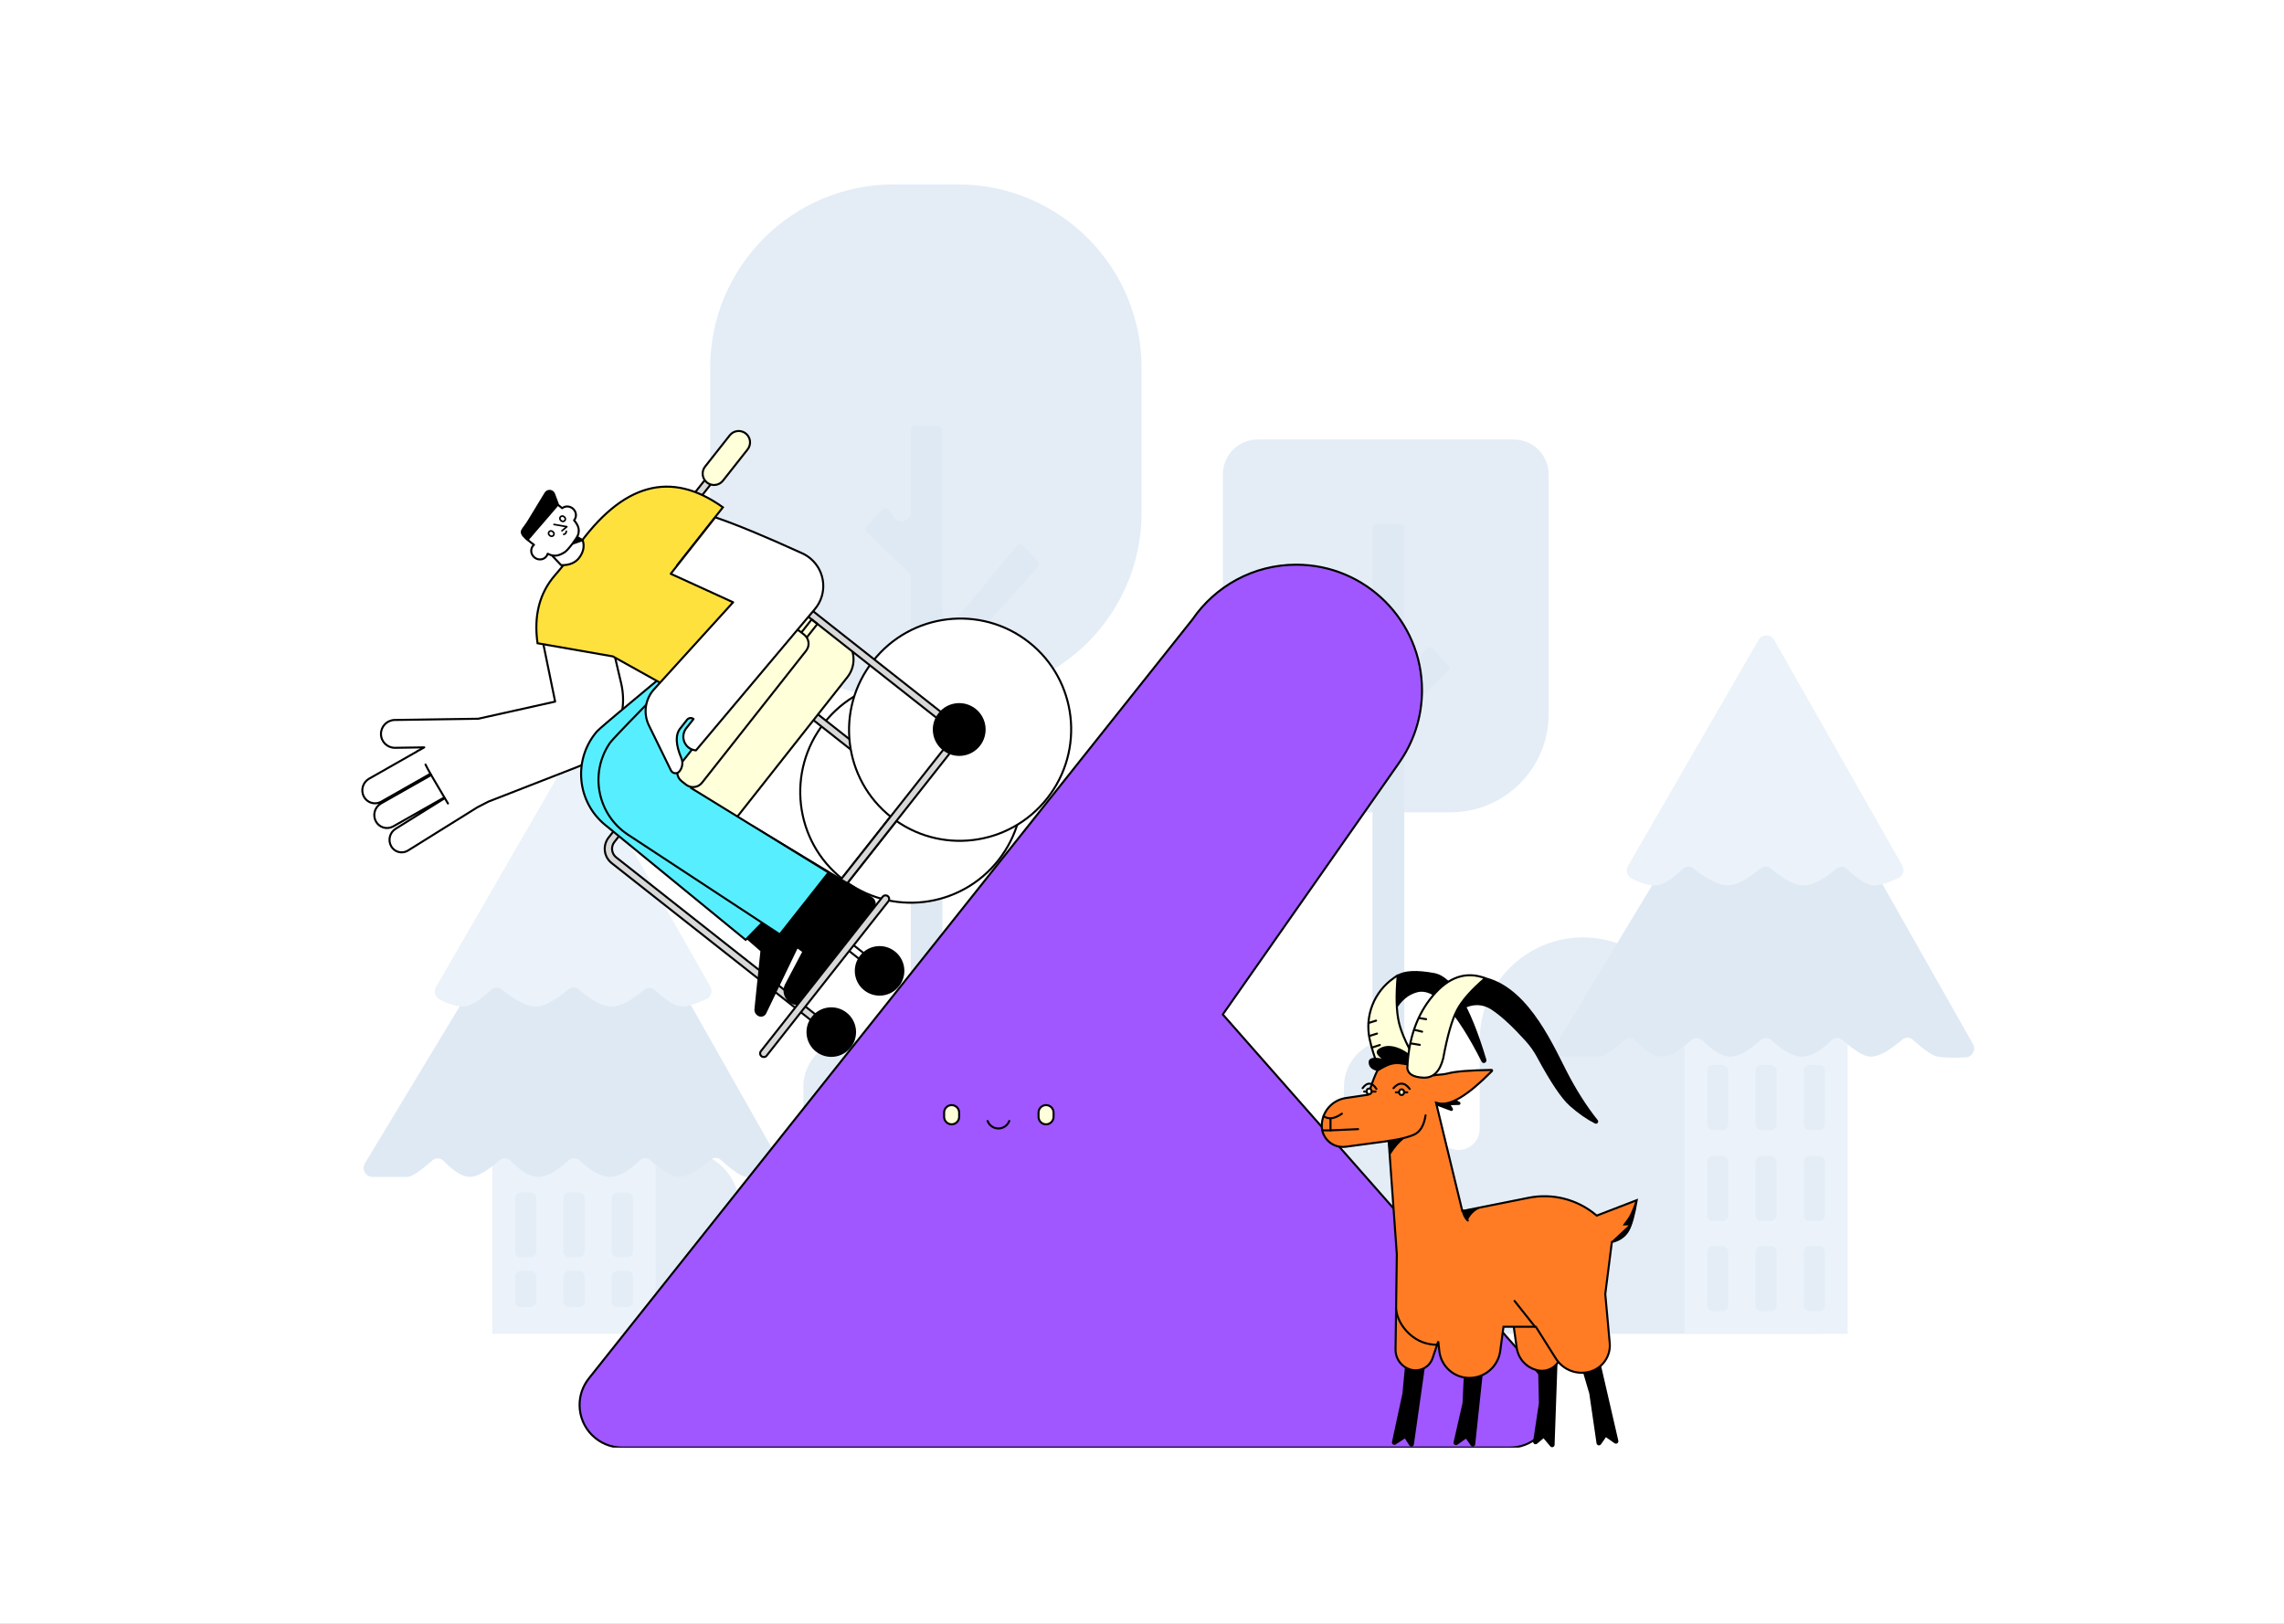 <svg width="2811" height="1999" viewBox="0 0 2811 1999" fill="none" xmlns="http://www.w3.org/2000/svg">
<rect x="0" y="0" width="2811" height="1999" fill="#333333" stroke="none"/>
<g clip-path="url(#clip0)">
<rect width="2811" height="1999" fill="white"/>
<path fill-rule="evenodd" clip-rule="evenodd" d="M1548 541H1863C1886.75 541 1906 560.252 1906 584V879C1906 945.826 1851.83 1000 1785 1000H1626C1559.17 1000 1505 945.826 1505 879V584C1505 560.252 1524.25 541 1548 541Z" fill="#E4EDF6"/>
<path d="M1179 227H1100C975.184 227 874 328.184 874 453V631C874 755.816 975.184 857 1100 857H1179C1303.82 857 1405 755.816 1405 631V453C1405 328.184 1303.82 227 1179 227Z" fill="#E4EDF6"/>
<path fill-rule="evenodd" clip-rule="evenodd" d="M1153.81 524C1157.12 524 1159.81 526.686 1159.81 530L1159.81 756.273C1160.32 757.866 1161.22 759.334 1162.47 760.527C1166.55 764.438 1173.04 764.297 1176.95 760.213L1187.27 749.429L1251.44 671.649C1251.6 671.465 1251.76 671.292 1251.94 671.131C1253.98 669.274 1257.14 669.424 1259 671.468L1277.2 691.483C1278.92 693.382 1278.93 696.282 1277.21 698.19L1159.81 828.679L1159.81 1539H1120.9L1120.9 1010.26L1066.84 957.935C1064.9 956.057 1064.8 952.977 1066.62 950.979L1085.72 929.969C1087.32 928.204 1089.95 927.818 1091.99 929.047L1093.11 929.718L1100.07 939.709C1103.7 944.921 1110.87 946.203 1116.08 942.573C1118.75 940.708 1120.47 937.83 1120.9 934.69L1120.9 707.415L1066.84 655.096C1064.9 653.217 1064.8 650.138 1066.62 648.139L1085.72 627.129C1087.32 625.364 1089.95 624.978 1091.99 626.208L1093.11 626.879L1100.07 636.87C1103.7 642.082 1110.87 643.364 1116.08 639.733C1118.75 637.869 1120.47 634.99 1120.9 631.85L1120.9 530C1120.9 526.686 1123.59 524 1126.9 524H1153.81Z" fill="#DFE9F3"/>
<path fill-rule="evenodd" clip-rule="evenodd" d="M1723.31 645C1726.07 645 1728.31 647.239 1728.31 650L1728.31 805.137C1729.08 807.43 1730.57 809.467 1732.63 810.907C1737.85 814.565 1745.05 813.296 1748.71 808.072L1755.75 798.016L1756.91 797.326C1758.94 796.106 1761.56 796.49 1763.16 798.244L1782.38 819.267C1784.21 821.268 1784.11 824.362 1782.15 826.242L1728.31 878.075L1728.31 1600C1728.31 1602.76 1726.07 1605 1723.31 1605H1694.19C1691.43 1605 1689.19 1602.76 1689.19 1600L1689.19 810.025L1634.85 757.714C1632.89 755.834 1632.79 752.739 1634.62 750.738L1653.84 729.715C1655.44 727.962 1658.06 727.578 1660.09 728.797L1661.25 729.487L1668.29 739.544C1671.95 744.768 1679.15 746.037 1684.37 742.378C1687.04 740.509 1688.76 737.634 1689.19 734.497V650C1689.19 647.239 1691.43 645 1694.19 645H1723.31Z" fill="#DFE9F3"/>
<path fill-rule="evenodd" clip-rule="evenodd" d="M910.755 1642H766V1491.7L766.094 1491.7C766.031 1490.47 766 1489.24 766 1487.99C766 1448.03 798.405 1415.63 838.378 1415.63C877.418 1415.63 909.24 1446.53 910.703 1485.21L911.028 1485.21C913.322 1504.54 929.774 1519.54 949.728 1519.54C971.252 1519.54 988.7 1502.09 988.7 1480.57C988.7 1480.16 988.694 1479.74 988.681 1479.33L988.657 1478.71L988.7 1478.71L988.7 1358.71L988.7 1358.71L988.7 1341.41H988.818C988.74 1340.18 988.7 1338.94 988.7 1337.7C988.7 1305.93 1014.46 1280.17 1046.23 1280.17C1078 1280.17 1103.76 1305.93 1103.76 1337.7C1103.76 1338.94 1103.72 1340.18 1103.64 1341.41H1103.76V1387.79L1103.83 1387.79C1103.78 1388.41 1103.76 1389.03 1103.76 1389.65C1103.76 1404 1115.39 1415.63 1129.74 1415.63C1144.09 1415.63 1155.73 1404 1155.73 1389.65C1155.73 1389.23 1155.72 1388.82 1155.7 1388.41L1155.66 1387.79L1155.73 1387.79L1155.72 1360.48L1155.72 1360.48L1155.73 1289.45L1156 1289.45C1155.82 1286.69 1155.73 1283.91 1155.73 1281.1C1155.73 1210.91 1212.64 1154 1282.85 1154C1353.06 1154 1409.97 1210.91 1409.97 1281.1C1409.97 1283.91 1409.88 1286.69 1409.7 1289.45L1409.97 1289.45L1409.97 1455.52L1410.39 1455.52C1412.58 1467.65 1423.19 1476.86 1435.96 1476.86C1448.72 1476.86 1459.34 1467.65 1461.53 1455.52L1461.94 1455.52L1461.94 1439.75L1462.06 1439.75C1461.98 1438.52 1461.94 1437.28 1461.94 1436.04C1461.94 1404.27 1487.7 1378.52 1519.47 1378.52C1551.24 1378.52 1577 1404.27 1577 1436.04C1577 1437.28 1576.96 1438.52 1576.88 1439.75L1577 1439.75V1642H1461.94L1461.94 1642H1409.97L1409.97 1642H1155.73L1155.72 1642H1103.76V1642H988.7L988.7 1642H910.755L910.755 1642Z" fill="#E4EDF6"/>
<path fill-rule="evenodd" clip-rule="evenodd" d="M2075.33 1642L2075.33 1642H1821.08L1821.08 1642H1769.11L1769.11 1642H1654.05L1654.05 1642L1526 1642V1485.21L1576.38 1485.21C1578.67 1504.54 1595.13 1519.54 1615.08 1519.54C1636.6 1519.54 1654.05 1502.09 1654.05 1480.57C1654.05 1480.16 1654.05 1479.74 1654.03 1479.33L1654.01 1478.71L1654.05 1478.71L1654.05 1358.71V1358.71L1654.05 1341.41H1654.17C1654.09 1340.18 1654.05 1338.94 1654.05 1337.7C1654.05 1305.93 1679.81 1280.17 1711.58 1280.17C1743.36 1280.17 1769.11 1305.93 1769.11 1337.7C1769.11 1338.94 1769.07 1340.18 1769 1341.41H1769.11V1387.79L1769.18 1387.79C1769.14 1388.41 1769.11 1389.03 1769.11 1389.65C1769.11 1404 1780.75 1415.63 1795.1 1415.63C1809.45 1415.63 1821.08 1404 1821.08 1389.65C1821.08 1389.23 1821.07 1388.82 1821.05 1388.41L1821.01 1387.79L1821.08 1387.79V1289.45L1821.35 1289.45C1821.17 1286.69 1821.08 1283.91 1821.08 1281.1C1821.08 1210.91 1877.99 1154 1948.2 1154C2018.41 1154 2075.33 1210.91 2075.33 1281.1C2075.33 1283.91 2075.24 1286.69 2075.06 1289.45L2075.33 1289.45L2075.33 1455.52L2075.74 1455.52C2077.93 1467.65 2088.54 1476.86 2101.31 1476.86C2114.07 1476.86 2124.69 1467.65 2126.88 1455.52L2127.29 1455.52L2127.29 1439.75L2127.41 1439.75C2127.33 1438.52 2127.29 1437.28 2127.29 1436.04C2127.29 1404.27 2153.05 1378.52 2184.82 1378.52C2216.59 1378.52 2242.35 1404.27 2242.35 1436.04C2242.35 1437.28 2242.31 1438.52 2242.23 1439.75L2242.35 1439.75V1642L2075.33 1642Z" fill="#E4EDF6"/>
<path d="M807 1425H606V1642H807V1425Z" fill="#EBF2F9"/>
<path fill-rule="evenodd" clip-rule="evenodd" d="M788.977 1129H632.091L449.074 1432.13C445.934 1437.33 447.604 1444.09 452.805 1447.23C454.521 1448.27 456.487 1448.82 458.491 1448.82C472.726 1448.82 486.962 1448.82 501.197 1448.82C506.692 1448.82 516.963 1442.06 532.011 1428.54C536.002 1424.95 542.113 1425.16 545.857 1429C558.724 1442.21 569.521 1448.82 578.248 1448.82C587.094 1448.82 599.239 1442.03 614.684 1428.45C618.675 1424.94 624.713 1425.16 628.431 1428.96C641.396 1442.2 652.828 1448.82 662.725 1448.82C672.74 1448.82 685.024 1442.04 699.578 1428.49H699.578C703.402 1424.93 709.322 1424.91 713.166 1428.45C727.916 1442.03 740.499 1448.82 750.916 1448.82C761.28 1448.82 773.325 1442.1 787.051 1428.66C790.799 1424.99 796.744 1424.84 800.672 1428.31C816.128 1441.98 827.702 1448.82 835.393 1448.82C844.975 1448.82 857.897 1441.83 874.159 1427.85C878.006 1424.55 883.718 1424.65 887.449 1428.08C900.983 1440.54 911.172 1447.45 918.014 1448.82C923.984 1450.01 935.324 1450.3 952.034 1449.69C958.105 1449.47 962.847 1444.37 962.626 1438.3C962.562 1436.54 962.075 1434.82 961.207 1433.28L788.977 1129Z" fill="#DFE9F3"/>
<path fill-rule="evenodd" clip-rule="evenodd" d="M697.418 936.634L536.557 1215.11C533.518 1220.37 535.32 1227.1 540.58 1230.14C540.738 1230.23 540.897 1230.32 541.059 1230.4C552.23 1236.13 561.765 1239 569.665 1239C578.562 1239 590.052 1232.25 604.136 1218.74H604.136C607.732 1215.29 613.319 1215.01 617.237 1218.09C634.972 1232.03 648.961 1239 659.204 1239C669.439 1239 682.88 1232.04 699.527 1218.13C703.265 1215 708.712 1215.03 712.422 1218.18C728.728 1232.06 742.192 1239 752.813 1239C763.356 1239 776.7 1232.16 792.843 1218.49V1218.49C796.713 1215.21 802.424 1215.35 806.131 1218.81C820.547 1232.27 831.603 1239 839.3 1239C846.302 1239 856.297 1236 869.286 1230C874.802 1227.46 877.209 1220.92 874.662 1215.41C874.534 1215.13 874.393 1214.85 874.242 1214.59L716.509 936.706C713.51 931.423 706.796 929.571 701.513 932.57C699.81 933.536 698.397 934.939 697.418 936.634Z" fill="#EBF2F9"/>
<path fill-rule="evenodd" clip-rule="evenodd" d="M653.026 1564.47C656.892 1564.47 660.026 1567.61 660.026 1571.47V1602C660.026 1605.87 656.892 1609 653.026 1609H641C637.134 1609 634 1605.87 634 1602V1571.47C634 1567.61 637.134 1564.47 641 1564.47H653.026ZM712.513 1564.47C716.379 1564.47 719.513 1567.61 719.513 1571.47V1602C719.513 1605.87 716.379 1609 712.513 1609H700.487C696.621 1609 693.487 1605.87 693.487 1602V1571.47C693.487 1567.61 696.621 1564.47 700.487 1564.47H712.513ZM772 1564.47C775.866 1564.47 779 1567.61 779 1571.47V1602C779 1605.87 775.866 1609 772 1609H759.974C756.108 1609 752.974 1605.87 752.974 1602V1571.47C752.974 1567.61 756.108 1564.47 759.974 1564.47H772ZM653.026 1468C656.892 1468 660.026 1471.13 660.026 1475V1540.78C660.026 1544.64 656.892 1547.78 653.026 1547.78H641C637.134 1547.78 634 1544.64 634 1540.78V1475C634 1471.13 637.134 1468 641 1468H653.026ZM712.513 1468C716.379 1468 719.513 1471.13 719.513 1475V1540.78C719.513 1544.64 716.379 1547.78 712.513 1547.78H700.487C696.621 1547.78 693.487 1544.64 693.487 1540.78V1475C693.487 1471.13 696.621 1468 700.487 1468H712.513ZM772 1468C775.866 1468 779 1471.13 779 1475V1540.78C779 1544.64 775.866 1547.78 772 1547.78H759.974C756.108 1547.78 752.974 1544.64 752.974 1540.78V1475C752.974 1471.13 756.108 1468 759.974 1468H772Z" fill="#E4EDF6"/>
<path d="M2274 1276H2073V1642H2274V1276Z" fill="#EBF2F9"/>
<path fill-rule="evenodd" clip-rule="evenodd" d="M2255.98 981H2099.09L1916.07 1284.13C1912.93 1289.33 1914.6 1296.09 1919.81 1299.23C1921.52 1300.27 1923.49 1300.82 1925.49 1300.82C1939.73 1300.82 1953.96 1300.82 1968.2 1300.82C1973.69 1300.82 1983.96 1294.06 1999.01 1280.54C2003 1276.95 2009.11 1277.16 2012.86 1281C2025.72 1294.21 2036.52 1300.82 2045.25 1300.82C2054.09 1300.82 2066.24 1294.03 2081.68 1280.45C2085.67 1276.94 2091.71 1277.16 2095.43 1280.96C2108.4 1294.2 2119.83 1300.82 2129.73 1300.82C2139.74 1300.82 2152.02 1294.04 2166.58 1280.49H2166.58C2170.4 1276.93 2176.32 1276.91 2180.17 1280.45C2194.92 1294.03 2207.5 1300.82 2217.92 1300.82C2228.28 1300.82 2240.33 1294.1 2254.05 1280.66C2257.8 1276.99 2263.74 1276.84 2267.67 1280.31C2283.13 1293.98 2294.7 1300.82 2302.39 1300.82C2311.98 1300.82 2324.9 1293.83 2341.16 1279.85C2345.01 1276.55 2350.72 1276.65 2354.45 1280.08C2367.98 1292.54 2378.17 1299.45 2385.01 1300.82C2390.98 1302.01 2402.32 1302.3 2419.03 1301.69C2425.1 1301.47 2429.85 1296.37 2429.63 1290.3C2429.56 1288.54 2429.08 1286.82 2428.21 1285.28L2255.98 981Z" fill="#DFE9F3"/>
<path fill-rule="evenodd" clip-rule="evenodd" d="M2164.42 787.634L2003.56 1066.11C2000.52 1071.37 2002.32 1078.1 2007.58 1081.14C2007.74 1081.23 2007.9 1081.32 2008.06 1081.4C2019.23 1087.13 2028.77 1090 2036.66 1090C2045.56 1090 2057.05 1083.25 2071.14 1069.74H2071.14C2074.73 1066.29 2080.32 1066.01 2084.24 1069.09C2101.97 1083.03 2115.96 1090 2126.2 1090C2136.44 1090 2149.88 1083.04 2166.53 1069.13C2170.27 1066 2175.71 1066.03 2179.42 1069.18C2195.73 1083.06 2209.19 1090 2219.81 1090C2230.36 1090 2243.7 1083.16 2259.84 1069.49V1069.49C2263.71 1066.21 2269.42 1066.35 2273.13 1069.81C2287.55 1083.27 2298.6 1090 2306.3 1090C2313.3 1090 2323.3 1087 2336.29 1081C2341.8 1078.46 2344.21 1071.92 2341.66 1066.41C2341.53 1066.13 2341.39 1065.85 2341.24 1065.59L2183.51 787.706C2180.51 782.423 2173.8 780.571 2168.51 783.57C2166.81 784.536 2165.4 785.939 2164.42 787.634Z" fill="#EBF2F9"/>
<path fill-rule="evenodd" clip-rule="evenodd" d="M2120.03 1534C2123.89 1534 2127.03 1537.13 2127.03 1541V1607C2127.03 1610.87 2123.89 1614 2120.03 1614H2108C2104.13 1614 2101 1610.87 2101 1607V1541C2101 1537.13 2104.13 1534 2108 1534H2120.03ZM2179.51 1534C2183.38 1534 2186.51 1537.13 2186.51 1541V1607C2186.51 1610.87 2183.38 1614 2179.51 1614H2167.49C2163.62 1614 2160.49 1610.87 2160.49 1607V1541C2160.49 1537.13 2163.62 1534 2167.49 1534H2179.51ZM2239 1534C2242.87 1534 2246 1537.13 2246 1541V1607C2246 1610.87 2242.87 1614 2239 1614H2226.97C2223.11 1614 2219.97 1610.87 2219.97 1607V1541C2219.97 1537.13 2223.11 1534 2226.97 1534H2239ZM2120.03 1423C2123.89 1423 2127.03 1426.13 2127.03 1430V1496C2127.03 1499.87 2123.89 1503 2120.03 1503H2108C2104.13 1503 2101 1499.87 2101 1496V1430C2101 1426.13 2104.13 1423 2108 1423H2120.03ZM2179.51 1423C2183.38 1423 2186.51 1426.13 2186.51 1430V1496C2186.51 1499.87 2183.38 1503 2179.51 1503H2167.49C2163.62 1503 2160.49 1499.87 2160.49 1496V1430C2160.49 1426.13 2163.62 1423 2167.49 1423H2179.51ZM2239 1423C2242.87 1423 2246 1426.13 2246 1430V1496C2246 1499.87 2242.87 1503 2239 1503H2226.97C2223.11 1503 2219.97 1499.87 2219.97 1496V1430C2219.97 1426.13 2223.11 1423 2226.97 1423H2239ZM2120.03 1311C2123.89 1311 2127.03 1314.13 2127.03 1318V1384C2127.03 1387.87 2123.89 1391 2120.03 1391H2108C2104.13 1391 2101 1387.87 2101 1384V1318C2101 1314.13 2104.13 1311 2108 1311H2120.03ZM2179.51 1311C2183.38 1311 2186.51 1314.13 2186.51 1318V1384C2186.51 1387.87 2183.38 1391 2179.51 1391H2167.49C2163.62 1391 2160.49 1387.87 2160.49 1384V1318C2160.49 1314.13 2163.62 1311 2167.49 1311H2179.51ZM2239 1311C2242.87 1311 2246 1314.13 2246 1318V1384C2246 1387.87 2242.87 1391 2239 1391H2226.97C2223.11 1391 2219.97 1387.87 2219.97 1384V1318C2219.97 1314.13 2223.11 1311 2226.97 1311H2239Z" fill="#E4EDF6"/>
<g clip-path="url(#clip1)">
<path fill-rule="evenodd" clip-rule="evenodd" d="M1595.36 695.137C1680.83 695.137 1750.11 764.414 1750.11 849.871C1750.11 883.201 1739.57 914.069 1721.65 939.327L1721.68 939.355L1504.93 1248.82L1897.65 1694.91C1916.79 1716.65 1914.68 1749.78 1892.94 1768.92C1883.36 1777.35 1871.04 1782 1858.28 1782H765.749C736.785 1782 713.306 1758.52 713.306 1729.56C713.306 1717.71 717.321 1706.2 724.698 1696.92L1467.63 762.494C1495.51 721.82 1542.32 695.137 1595.36 695.137Z" fill="#A057FF" stroke="black" stroke-width="2.5" stroke-linecap="round" stroke-linejoin="round"/>
<path fill-rule="evenodd" clip-rule="evenodd" d="M1287.41 1360.42C1292.52 1360.42 1296.66 1364.56 1296.66 1369.67V1374.81C1296.66 1379.92 1292.52 1384.07 1287.41 1384.07C1282.3 1384.07 1278.16 1379.92 1278.16 1374.81V1369.67C1278.16 1364.56 1282.3 1360.42 1287.41 1360.42ZM1171.21 1360.42C1176.32 1360.42 1180.47 1364.56 1180.47 1369.67V1374.81C1180.47 1379.92 1176.32 1384.07 1171.21 1384.07C1166.1 1384.07 1161.96 1379.92 1161.96 1374.81V1369.67C1161.96 1364.56 1166.1 1360.42 1171.21 1360.42Z" fill="#FFFFD9" stroke="black" stroke-width="2.5" stroke-linecap="round" stroke-linejoin="round"/>
<path d="M1215.43 1379.95L1215.46 1380.03C1218.3 1387.4 1226.57 1391.07 1233.94 1388.22C1237.73 1386.76 1240.72 1383.75 1242.16 1379.95" stroke="black" stroke-width="2.5" stroke-linecap="round" stroke-linejoin="round"/>
</g>
<path fill-rule="evenodd" clip-rule="evenodd" d="M1891.96 1640.22L1917.88 1648.6L1913.29 1778.69C1913.26 1779.55 1912.87 1780.35 1912.21 1780.89C1910.94 1781.95 1909.05 1781.78 1907.99 1780.51L1899.7 1770.55L1891.75 1777.22C1891.09 1777.78 1890.23 1778.02 1889.38 1777.89C1887.74 1777.65 1886.61 1776.12 1886.86 1774.48L1894 1727L1891.96 1640.22ZM1761.5 1627.82L1740.11 1778.21C1739.87 1779.85 1738.35 1780.99 1736.71 1780.75C1735.86 1780.63 1735.09 1780.14 1734.62 1779.42L1729.01 1770.77L1717.72 1778.16C1716.33 1779.07 1714.48 1778.68 1713.57 1777.3C1713.13 1776.63 1712.98 1775.81 1713.15 1775.02L1726 1715.5L1734.26 1628.26L1761.5 1627.82ZM1831.72 1627L1815.58 1778.04C1815.41 1779.69 1813.93 1780.88 1812.28 1780.7C1811.42 1780.61 1810.64 1780.15 1810.14 1779.44L1804.23 1771L1793.63 1778.49C1792.27 1779.44 1790.4 1779.12 1789.45 1777.77C1788.96 1777.07 1788.78 1776.2 1788.97 1775.37L1800 1727L1804.51 1628.39L1831.72 1627ZM1935.29 1645.32L1962.5 1646.71L1991.74 1773.56C1991.93 1774.39 1991.76 1775.26 1991.26 1775.96C1990.31 1777.31 1988.44 1777.64 1987.08 1776.68L1976.5 1769.21L1970.34 1778.02C1969.86 1778.69 1969.13 1779.14 1968.31 1779.26C1966.67 1779.5 1965.15 1778.37 1964.91 1776.73L1956 1715.5L1935.29 1645.32Z" fill="black"/>
<path fill-rule="evenodd" clip-rule="evenodd" d="M1930.34 1616.03L1862.85 1631.85L1866.64 1659.05C1867.63 1666.17 1870.86 1672.55 1875.6 1677.47C1880.35 1682.4 1886.62 1685.85 1893.69 1687.1C1900.15 1688.24 1906.46 1686.65 1911.44 1683.16C1916.41 1679.68 1920.06 1674.29 1921.2 1667.83L1930.34 1616.03Z" fill="#FF7C25" stroke="black" stroke-width="2.5"/>
<path fill-rule="evenodd" clip-rule="evenodd" d="M1717.51 1244C1724.37 1231.86 1733.31 1224.36 1744.32 1221.5C1765.44 1216.03 1791.82 1244.5 1823.46 1306.93C1824.2 1308.39 1825.96 1309.01 1827.45 1308.35C1828.98 1307.67 1829.77 1305.95 1829.29 1304.35C1809.31 1237.58 1787.94 1202.08 1765.18 1197.85C1743.68 1193.85 1728.53 1194.58 1719.72 1200.02L1717.51 1244Z" fill="black"/>
<path fill-rule="evenodd" clip-rule="evenodd" d="M1714.17 1355.15L1747.25 1313.68C1733.68 1291.27 1725.21 1273.13 1721.85 1259.29C1718.48 1245.44 1717.95 1225.87 1720.24 1200.59L1715.46 1203.9C1691.22 1220.67 1679.47 1250.38 1685.68 1279.19C1689.85 1298.56 1699.35 1323.88 1714.17 1355.15Z" fill="#FFFFD9" stroke="black" stroke-width="2.5" stroke-linecap="round" stroke-linejoin="round"/>
<path fill-rule="evenodd" clip-rule="evenodd" d="M1762.88 1319.84C1755.84 1310.15 1745.55 1304.17 1734.55 1302.35C1723.58 1300.52 1711.91 1302.84 1702.08 1309.74C1701.5 1310.15 1700.92 1310.58 1700.35 1311.02L1699.66 1311.58C1695.61 1315.02 1690.44 1327.1 1683.96 1347.62L1656.35 1351.7L1655.83 1351.78C1647.46 1353.15 1640.18 1357.45 1635 1363.54C1629.83 1369.63 1626.75 1377.5 1626.75 1386C1626.75 1393.16 1629.65 1399.63 1634.34 1404.32C1639.03 1409.01 1645.51 1411.91 1652.66 1411.91C1653.8 1411.91 1654.94 1411.84 1656.08 1411.69C1677.36 1408.86 1695.03 1406.49 1709.09 1404.58L1719.11 1544L1717.54 1661.17C1717.46 1667.12 1719.44 1672.7 1722.89 1677.15C1726.34 1681.59 1731.26 1684.89 1737.04 1686.28C1742.6 1687.62 1748.21 1686.73 1752.89 1684.15C1757.57 1681.57 1761.32 1677.3 1763.15 1671.88L1770.13 1651.23L1771.41 1663.02C1772.44 1672.48 1776.95 1680.78 1783.57 1686.73C1790.2 1692.67 1798.95 1696.25 1808.45 1696.25C1818.03 1696.25 1826.87 1692.71 1833.64 1686.79C1840.41 1680.88 1845.1 1672.59 1846.38 1663.1L1850.41 1633.25L1890.19 1633.25L1914.81 1672.33C1919.24 1679.37 1925.72 1684.53 1933.1 1687.39C1940.47 1690.24 1948.74 1690.77 1956.76 1688.55C1964.55 1686.38 1971.01 1681.59 1975.34 1675.32C1979.67 1669.06 1981.87 1661.32 1981.14 1653.27L1975.67 1592.98L1983.77 1529C1993.14 1526.65 1999.87 1521.97 2003.91 1514.88C2007.8 1508.07 2011.28 1495.59 2014.4 1477.46L1965.14 1496.43L1963.29 1494.92C1940.42 1476.19 1910.37 1468.7 1881.38 1474.49L1799.74 1490.81L1767.38 1357.42L1769.37 1357.91C1769.9 1358.04 1770.44 1358.16 1770.99 1358.28C1785.49 1361.3 1806.95 1348.02 1835.39 1319.26L1836.33 1318.29C1836.44 1318.15 1836.49 1317.97 1836.48 1317.8C1836.47 1317.62 1836.4 1317.44 1836.26 1317.31C1836.11 1317.17 1835.92 1317.09 1835.72 1317.09C1809.43 1317.53 1791.79 1318.89 1782.81 1321.21C1777.76 1322.52 1773.86 1322.8 1770.68 1323.03C1768.94 1323.15 1767.42 1323.26 1766.06 1323.53C1765.73 1323.59 1765.4 1323.67 1765.06 1323.75C1764.93 1323.41 1764.81 1323.11 1764.68 1322.81C1764.36 1322.12 1763.98 1321.44 1763.31 1320.43L1762.88 1319.84Z" fill="#FF7C25" stroke="black" stroke-width="2.5"/>
<path d="M1717.94 1344.73L1731.94 1344.73" stroke="black" stroke-width="2.5" stroke-linecap="round" stroke-linejoin="round"/>
<path d="M1678.94 1343.73L1692.94 1343.73" stroke="black" stroke-width="2.5" stroke-linecap="round" stroke-linejoin="round"/>
<path fill-rule="evenodd" clip-rule="evenodd" d="M1746.85 1304.18L1750.55 1313.96L1721.9 1310C1717.78 1309.75 1713.98 1310.22 1710.49 1311.4C1707 1312.58 1702.26 1315.01 1696.27 1318.69C1689.04 1317.27 1685.12 1314.03 1684.5 1308.97C1683.73 1302.69 1689.03 1300.72 1700.4 1303.07C1691.92 1296.97 1692.34 1292.22 1701.67 1288.81C1715.66 1283.69 1735.15 1295.71 1741.45 1305.08C1745.65 1311.33 1747.45 1311.03 1746.85 1304.18Z" fill="black"/>
<path d="M1722.01 1343.96C1722.04 1342.3 1723.4 1340.98 1725.06 1341.01C1726.72 1341.04 1728.04 1342.41 1728.01 1344.06L1727.99 1345.06C1727.96 1346.72 1726.6 1348.04 1724.94 1348.01C1723.28 1347.98 1721.96 1346.62 1721.99 1344.96L1722.01 1343.96Z" fill="#FFFFD9" stroke="black" stroke-width="2.5" stroke-linecap="round" stroke-linejoin="round"/>
<path d="M1682.01 1342.96C1682.04 1341.3 1683.4 1339.98 1685.06 1340.01C1686.72 1340.04 1688.04 1341.41 1688.01 1343.06L1687.99 1344.06C1687.96 1345.72 1686.6 1347.04 1684.94 1347.01C1683.28 1346.98 1681.96 1345.62 1681.99 1343.96L1682.01 1342.96Z" fill="#FFFFD9" stroke="black" stroke-width="2.5" stroke-linecap="round" stroke-linejoin="round"/>
<path fill-rule="evenodd" clip-rule="evenodd" d="M1792.07 1247.48C1808.02 1235.41 1822.94 1234.14 1836.85 1243.68C1848.68 1251.78 1862.42 1264.58 1878.08 1282.06C1883.35 1287.94 1887.9 1294.42 1891.64 1301.38C1908.34 1332.39 1921.82 1352.43 1932.07 1361.49C1942.64 1370.83 1952.95 1378.02 1962.99 1383.05C1964.15 1383.63 1965.55 1383.31 1966.35 1382.29C1967.14 1381.27 1967.12 1379.84 1966.32 1378.84C1952.48 1361.55 1939.54 1341.11 1927.51 1317.53C1908.86 1280.97 1876.55 1208.49 1819.75 1201.56C1781.89 1196.95 1772.66 1212.25 1792.07 1247.48Z" fill="black"/>
<path fill-rule="evenodd" clip-rule="evenodd" d="M1732.05 1315.09C1733.48 1278.71 1743.95 1248.93 1763.45 1225.75C1782.96 1202.57 1804.44 1195.38 1827.89 1204.18C1810.95 1218.64 1799.38 1231.79 1793.17 1243.63C1786.97 1255.47 1781.32 1275.18 1776.22 1302.75C1772.08 1319.23 1763.91 1327.19 1751.72 1326.62C1739.52 1326.06 1732.97 1322.21 1732.05 1315.09Z" fill="#FFFFD9" stroke="black" stroke-width="2.5" stroke-linecap="round" stroke-linejoin="round"/>
<path d="M1755.2 1254.63L1746.58 1253.23M1747.39 1286.25L1736.74 1284.49L1747.39 1286.25ZM1750.26 1270.01L1740.58 1267.68L1750.26 1270.01Z" stroke="black" stroke-width="2.5" stroke-linecap="round" stroke-linejoin="round"/>
<path d="M1693.59 1256.43L1684.27 1259.34M1698.19 1286.43L1688.39 1289.62L1698.19 1286.43ZM1694.71 1272.39L1685.39 1275.3L1694.71 1272.39Z" stroke="black" stroke-width="2.5" stroke-linecap="round" stroke-linejoin="round"/>
<path d="M1708.5 1404.5C1712 1404 1728 1402 1739.81 1397C1747.68 1393.67 1752.57 1385.67 1754.5 1373" stroke="black" stroke-width="2.5" stroke-linecap="round" stroke-linejoin="round"/>
<path d="M1715 1339.51C1718.33 1335.67 1721.74 1333.84 1725.22 1334.01C1728.7 1334.19 1731.96 1336.35 1735 1340.51" stroke="black" stroke-width="2.5" stroke-linecap="round" stroke-linejoin="round"/>
<path d="M1677 1339.51C1679.83 1335.67 1682.73 1333.84 1685.69 1334.01C1688.65 1334.19 1691.42 1336.35 1694 1340.51" stroke="black" stroke-width="2.5" stroke-linecap="round" stroke-linejoin="round"/>
<path d="M1629 1374C1635 1378.33 1642.5 1377.33 1651.5 1371" stroke="black" stroke-width="2.5" stroke-linecap="round" stroke-linejoin="round"/>
<path d="M1637.5 1377.5V1391.5" stroke="black" stroke-width="2.5" stroke-linecap="round" stroke-linejoin="round"/>
<path d="M1627.5 1391.5H1637.5L1671.5 1390" stroke="black" stroke-width="2.5" stroke-linecap="round" stroke-linejoin="round"/>
<path fill-rule="evenodd" clip-rule="evenodd" d="M1767.5 1359L1769.5 1361.5L1785.58 1367.48C1786.62 1367.87 1787.77 1367.34 1788.15 1366.31C1788.37 1365.73 1788.3 1365.09 1787.98 1364.57L1785.5 1360.5L1795.53 1360.22C1796.63 1360.19 1797.5 1359.27 1797.47 1358.17C1797.45 1357.43 1797.03 1356.76 1796.37 1356.43L1792.5 1354.5L1782.5 1358L1767.5 1359Z" fill="black"/>
<path d="M1769.5 1655.5C1755.83 1655.5 1744.17 1651 1734.5 1642C1724.83 1633 1719.33 1622.5 1718 1610.5" stroke="black" stroke-width="2.5" stroke-linecap="round" stroke-linejoin="round"/>
<path d="M1889 1633L1864 1601.5" stroke="black" stroke-width="2.5" stroke-linecap="round" stroke-linejoin="round"/>
<path d="M1800 1490C1801.33 1495.67 1803.5 1499.83 1806.5 1502.5" stroke="black" stroke-width="2.5" stroke-linecap="round" stroke-linejoin="round"/>
<path fill-rule="evenodd" clip-rule="evenodd" d="M2013.5 1477C2012.17 1493.33 2009.5 1505.33 2005.5 1513C2001.5 1520.67 1994.33 1526 1984 1529L1983.5 1528L2004.5 1508.5H1997C1998 1507.17 2000 1504.5 2003 1500.5C2006 1496.5 2009.5 1488.67 2013.5 1477ZM1825.5 1485.5C1819.5 1487.83 1815 1490.67 1812 1494C1809 1497.33 1807.17 1500.17 1806.5 1502.5C1804.41 1500.25 1803.08 1498.58 1802.5 1497.5C1800.23 1493.24 1800 1490.24 1800 1490C1800 1489.67 1808.5 1488.17 1825.5 1485.5ZM1730.5 1400C1730.5 1400 1726.18 1402.5 1719.5 1410C1717.58 1412.15 1714.42 1416.48 1710 1423C1708.67 1410 1708.17 1403.5 1708.5 1403.5C1708.74 1403.5 1714.34 1404.33 1719.5 1403.5C1725.2 1402.58 1730.5 1400 1730.5 1400Z" fill="black"/>
<g clip-path="url(#clip2)">
<path d="M1228.76 1058.96C1275.61 999.545 1265.6 913.54 1206.41 866.861C1147.21 820.183 1061.24 830.507 1014.39 889.921C967.543 949.335 977.553 1035.34 1036.75 1082.02C1095.95 1128.7 1181.92 1118.37 1228.76 1058.96Z" fill="white" stroke="black" stroke-width="2.5" stroke-linecap="round" stroke-linejoin="round"/>
<path fill-rule="evenodd" clip-rule="evenodd" d="M939.372 1203.9C937.833 1205.85 938.168 1208.68 940.119 1210.22C942.071 1211.76 944.9 1211.42 946.439 1209.47L1127.22 980.2C1128.76 978.249 1128.43 975.419 1126.48 973.881L858.709 762.738C852.854 758.122 851.85 749.633 856.467 743.778L912.83 672.299C914.369 670.348 914.034 667.518 912.082 665.98C910.131 664.441 907.301 664.775 905.763 666.727L849.4 738.206C841.705 747.964 843.378 762.111 853.136 769.805L1117.37 978.161L939.372 1203.9Z" fill="#D8D8D8" stroke="black" stroke-width="2.5" stroke-linecap="round" stroke-linejoin="round"/>
<path fill-rule="evenodd" clip-rule="evenodd" d="M813.164 979.577L993.966 750.286L1037.15 784.341C1052.33 796.31 1054.94 818.317 1042.97 833.496L883.836 1035.3L813.164 979.577Z" fill="#FFFFD9" stroke="black" stroke-width="2.5" stroke-linecap="round" stroke-linejoin="round"/>
<path d="M1288.83 982.79C1335.68 923.376 1325.67 837.371 1266.47 790.693C1207.27 744.014 1121.3 754.338 1074.45 813.752C1027.6 873.166 1037.61 959.171 1096.81 1005.85C1156.01 1052.53 1241.98 1042.2 1288.83 982.79Z" fill="white" stroke="black" stroke-width="2.5" stroke-linecap="round" stroke-linejoin="round"/>
<path fill-rule="evenodd" clip-rule="evenodd" d="M1176.83 902.756L998.814 1128.51C997.275 1130.47 997.61 1133.3 999.561 1134.83C1001.51 1136.37 1004.34 1136.04 1005.88 1134.09L1186.68 904.795C1188.22 902.844 1187.89 900.014 1185.94 898.475L857.687 639.677C851.832 635.061 850.828 626.572 855.445 620.718L911.808 549.239C913.347 547.287 913.012 544.458 911.061 542.919C909.109 541.38 906.279 541.714 904.741 543.666L848.378 615.145C840.683 624.903 842.356 639.05 852.114 646.745L1176.83 902.756Z" fill="#D8D8D8" stroke="black" stroke-width="2.5" stroke-linecap="round" stroke-linejoin="round"/>
<path d="M1206.07 918.168C1217.18 904.074 1214.76 883.638 1200.67 872.524C1186.57 861.41 1166.14 863.827 1155.02 877.921C1143.91 892.016 1146.33 912.451 1160.42 923.565C1174.52 934.679 1194.95 932.263 1206.07 918.168Z" fill="black"/>
<path fill-rule="evenodd" clip-rule="evenodd" d="M1010.87 1254.54L758.411 1055.47C752.556 1050.86 751.553 1042.37 756.169 1036.51L924.588 822.928C926.127 820.976 925.792 818.147 923.84 816.608C921.889 815.069 919.059 815.404 917.521 817.355L749.102 1030.94C741.408 1040.7 743.081 1054.85 752.838 1062.54L1005.29 1261.61C1007.25 1263.15 1010.08 1262.81 1011.61 1260.86C1013.15 1258.91 1012.82 1256.08 1010.87 1254.54Z" fill="#D8D8D8" stroke="black" stroke-width="2.5" stroke-linecap="round" stroke-linejoin="round"/>
<path d="M897.753 815.777L769.582 978.322C764.794 984.394 765.835 993.197 771.907 997.984L777.403 1002.32C783.475 1007.11 792.278 1006.07 797.065 999.994L925.237 837.448C930.024 831.377 928.983 822.574 922.912 817.786L917.415 813.452C911.344 808.664 902.541 809.705 897.753 815.777Z" stroke="black" stroke-width="2.5" stroke-linecap="round" stroke-linejoin="round"/>
<path d="M838.065 612.072L807.725 650.549C802.938 656.621 803.979 665.424 810.05 670.211C816.122 674.999 824.925 673.958 829.712 667.886L860.052 629.409C864.84 623.338 863.799 614.535 857.727 609.747C851.656 604.96 842.853 606.001 838.065 612.072Z" stroke="black" stroke-width="2.5" stroke-linecap="round" stroke-linejoin="round"/>
<path fill-rule="evenodd" clip-rule="evenodd" d="M734.147 751.485C742.482 761.008 748.353 772.432 751.243 784.752L764.465 841.114C774.577 884.216 751.444 928.192 710.198 944.278L601.036 986.851L587.594 993.778L502.095 1047.05C501.915 1047.16 501.732 1047.27 501.546 1047.38C494.454 1051.38 485.459 1048.88 481.455 1041.78C477.222 1034.28 479.646 1024.78 486.955 1020.23L547.001 982.815L546.471 981.899L483.976 1017.3C483.848 1017.37 483.72 1017.44 483.59 1017.51C475.999 1021.53 466.585 1018.64 462.564 1011.05C458.394 1003.18 461.245 993.415 468.996 989.024L530.449 954.212L529.53 952.623L469.206 986.902C469.066 986.982 468.925 987.059 468.782 987.134C461.204 991.134 451.819 988.232 447.819 980.655C443.657 972.767 446.51 962.999 454.265 958.592L513.506 924.929L513.383 924.718L516.259 923.364L522.14 920.023L486.191 920.557L486.128 920.558C476.705 920.663 468.982 913.11 468.877 903.687C468.772 894.219 476.343 886.449 485.81 886.309L588.608 884.784L683.236 863.7L665.851 778.873C665.8 778.623 665.751 778.371 665.706 778.119C662.722 761.444 673.82 745.507 690.495 742.523L702.481 740.378C714.254 738.271 726.27 742.486 734.147 751.485Z" fill="white" stroke="black" stroke-width="2.5" stroke-linecap="round" stroke-linejoin="round"/>
<path d="M523.689 941.134C525.217 944.861 534.429 960.851 551.324 989.106" stroke="black" stroke-width="2.5" stroke-linecap="round" stroke-linejoin="round"/>
<path fill-rule="evenodd" clip-rule="evenodd" d="M933.983 1251.06C937.431 1252.45 941.363 1250.92 942.976 1247.58L1014.84 1098.49L833.587 1037.21L826.342 1075.29L935.854 1170.91L928.533 1242.04C928.132 1245.92 930.356 1249.61 933.983 1251.06Z" fill="black"/>
<path fill-rule="evenodd" clip-rule="evenodd" d="M1074.24 1182.25L841.41 998.666C835.555 994.05 835.171 984.776 839.787 978.921L1006.04 768.083L998.972 762.511L832.72 973.349C825.026 983.107 826.08 998.039 835.837 1005.73L1068.66 1189.32C1070.61 1190.86 1073.44 1190.53 1074.98 1188.57C1076.52 1186.62 1076.19 1183.79 1074.24 1182.25Z" stroke="black" stroke-width="2.5" stroke-linecap="round" stroke-linejoin="round"/>
<path fill-rule="evenodd" clip-rule="evenodd" d="M911.227 752.876C929.088 767.204 939.594 787.362 942.158 808.484C944.76 829.915 939.185 852.338 924.819 870.675C922.557 873.562 920.108 876.299 917.489 878.868L828.137 966.517L985.309 1087.55L917.651 1156.98L744.784 1015.48C727.529 1001.36 717.632 981.576 715.581 961.012C713.529 940.448 719.322 919.102 733.446 901.847C736.797 897.753 740.554 894.007 911.227 752.876Z" fill="#57EFFF" stroke="black" stroke-width="2.5"/>
<path fill-rule="evenodd" clip-rule="evenodd" d="M981.775 1237.33L1075.68 1118.94C1079.12 1114.61 1078.39 1108.32 1074.06 1104.89C1073.73 1104.63 1073.39 1104.39 1073.02 1104.17L925.793 1015.14L863.459 1081.24L987.245 1171.84L966.389 1211.29C961.806 1219.95 965.117 1230.69 973.784 1235.28C976.249 1236.58 978.987 1237.29 981.775 1237.33Z" fill="black"/>
<path fill-rule="evenodd" clip-rule="evenodd" d="M810.275 702.226L833.804 672.387C846.799 655.907 870.693 653.082 887.173 666.077L993.966 750.286L946.908 809.964L810.275 702.226Z" stroke="black" stroke-width="2.5" stroke-linecap="round" stroke-linejoin="round"/>
<path fill-rule="evenodd" clip-rule="evenodd" d="M911.076 749.03C930.337 761.413 942.893 780.362 947.65 801.101C952.478 822.142 949.278 845.026 936.907 864.763C934.959 867.871 932.81 870.849 930.474 873.678L850.773 970.187L1019.74 1074.12L959.706 1150.25L772.994 1027.59C754.358 1015.35 742.448 996.713 738.258 976.477C734.068 956.24 737.598 934.406 749.841 915.769C752.746 911.347 756.091 907.229 911.076 749.03Z" fill="#57EFFF" stroke="black" stroke-width="2.5"/>
<path fill-rule="evenodd" clip-rule="evenodd" d="M999.133 1251.66C988.704 1264.88 990.971 1284.06 1004.2 1294.49C1017.43 1304.92 1036.6 1302.66 1047.03 1289.43C1057.46 1276.2 1055.2 1257.02 1041.97 1246.59C1028.74 1236.16 1009.56 1238.43 999.133 1251.66ZM1058.58 1176.27C1048.15 1189.5 1050.41 1208.68 1063.64 1219.11C1076.87 1229.54 1096.05 1227.27 1106.48 1214.04C1116.91 1200.82 1114.64 1181.64 1101.41 1171.21C1088.18 1160.78 1069.01 1163.05 1058.58 1176.27Z" fill="black"/>
<path d="M898.126 535.904L867.786 574.381C862.999 580.452 864.04 589.255 870.111 594.043C876.183 598.83 884.986 597.789 889.773 591.718L920.113 553.241C924.901 547.169 923.86 538.366 917.788 533.579C911.717 528.791 902.914 529.832 898.126 535.904Z" fill="#FFFFD9" stroke="black" stroke-width="2.5" stroke-linecap="round" stroke-linejoin="round"/>
<path fill-rule="evenodd" clip-rule="evenodd" d="M943.559 1299.53L1093.4 1109.5C1094.94 1107.55 1094.61 1104.72 1092.65 1103.18C1090.7 1101.64 1087.87 1101.97 1086.33 1103.92L936.492 1293.95C934.953 1295.91 935.288 1298.74 937.239 1300.27C939.191 1301.81 942.02 1301.48 943.559 1299.53Z" fill="#D8D8D8" stroke="black" stroke-width="2.5" stroke-linecap="round" stroke-linejoin="round"/>
<path d="M964.653 779.385L836.482 941.931C831.695 948.002 832.735 956.805 838.807 961.593L844.304 965.927C850.375 970.715 859.178 969.674 863.966 963.602L992.137 801.056C996.925 794.985 995.884 786.182 989.812 781.394L984.315 777.06C978.244 772.273 969.441 773.313 964.653 779.385Z" fill="#FFFFD9" stroke="black" stroke-width="2.5" stroke-linecap="round" stroke-linejoin="round"/>
<path fill-rule="evenodd" clip-rule="evenodd" d="M833.633 695.619L915.468 750.615L819.592 844.453L754.203 808.028L661.546 791.851C656.826 758.137 663.889 730.304 682.823 708.38C690.2 699.839 701.208 686.532 709.452 674.812C737.653 634.717 766.86 610.481 797.15 602.237C827.001 594.112 857.844 601.589 889.699 624.517L833.633 695.619Z" fill="#FFE13D" stroke="black" stroke-width="2.5"/>
<path fill-rule="evenodd" clip-rule="evenodd" d="M825.499 706.338L902.273 741.406L804.964 848.512C793.942 860.643 791.437 878.271 798.641 892.992L825.737 948.362C827.258 951.469 831.01 952.755 834.117 951.235C834.962 950.821 835.703 950.223 836.285 949.484L836.368 949.378C839.974 944.798 840.805 938.62 838.536 933.251C831.521 916.652 831.047 904.501 837.114 896.797C839.931 893.219 842.748 889.641 845.565 886.064C847.512 883.592 851.093 883.166 853.565 885.112C853.567 885.114 853.569 885.115 853.571 885.117L844.583 896.531C838.827 903.841 840.087 914.434 847.397 920.19C850.025 922.26 853.21 923.5 856.546 923.753L1002.86 749.848C1018.58 731.162 1016.17 703.27 997.488 687.549C994.417 684.965 991.008 682.812 987.356 681.147C941.449 660.23 905.762 645.462 880.297 636.843L825.499 706.338Z" fill="white" stroke="black" stroke-width="2.5" stroke-linecap="round" stroke-linejoin="round"/>
</g>
<path fill-rule="evenodd" clip-rule="evenodd" d="M717.157 665.09L698.116 653.566L672.834 676.9L690.602 695.732C700.994 695.95 708.595 692.657 713.405 685.852C718.216 679.047 719.466 672.126 717.157 665.09Z" fill="white" stroke="black" stroke-width="2.5" stroke-linecap="round" stroke-linejoin="round"/>
<path fill-rule="evenodd" clip-rule="evenodd" d="M718.22 665.855L686.874 676.747L699.395 652.298L718.22 665.855Z" fill="black"/>
<path d="M670.593 616.917L643.758 651.379C641.96 653.689 642.09 656.959 644.067 659.118C648.024 663.439 652.399 667.273 657.193 670.621C656.713 671.028 656.266 671.489 655.862 672.002C652.442 676.338 653.361 682.765 657.915 686.356C662.469 689.946 668.932 689.341 672.352 685.005C673.161 683.978 673.727 682.835 674.06 681.64C680.35 684.913 686.287 685.456 695.124 679.664C699.461 676.822 710.29 662.221 711.526 658.194C713.662 651.235 711.29 646.22 706.554 640.457L706.608 640.392L706.782 640.178C710.202 635.842 709.282 629.415 704.729 625.825C700.813 622.737 695.484 622.752 691.894 625.574C687.84 622.11 683.426 618.788 678.653 615.61C676.038 613.869 672.523 614.439 670.593 616.917Z" fill="white"/>
<path d="M670.593 616.917L643.758 651.379C641.96 653.689 642.09 656.959 644.067 659.118C648.024 663.439 652.399 667.273 657.193 670.621C656.713 671.028 656.266 671.489 655.862 672.002C652.442 676.338 653.361 682.765 657.915 686.356C662.469 689.946 668.932 689.341 672.352 685.005C673.161 683.978 673.727 682.835 674.06 681.64C680.35 684.913 686.287 685.456 695.124 679.664C699.461 676.822 710.29 662.221 711.526 658.194C713.662 651.235 711.29 646.22 706.554 640.457L706.608 640.392L706.782 640.178C710.202 635.842 709.282 629.415 704.729 625.825C700.813 622.737 695.484 622.752 691.894 625.574C687.84 622.11 683.426 618.788 678.653 615.61C676.038 613.869 672.523 614.439 670.593 616.917Z" fill="white" stroke="black" stroke-width="2.5" stroke-linecap="round" stroke-linejoin="round"/>
<mask id="mask0" mask-type="alpha" maskUnits="userSpaceOnUse" x="641" y="613" width="73" height="77">
<path d="M670.593 616.917L643.758 651.379C641.96 653.689 642.09 656.959 644.067 659.118C648.024 663.439 652.399 667.273 657.193 670.621C656.713 671.028 656.266 671.489 655.861 672.002C652.442 676.338 653.361 682.765 657.915 686.356C662.468 689.946 668.932 689.341 672.352 685.005C673.161 683.978 673.727 682.835 674.06 681.64C680.349 684.913 686.286 685.456 695.124 679.664C699.461 676.822 710.29 662.221 711.526 658.194C713.662 651.235 711.29 646.22 706.553 640.457L706.608 640.392L706.782 640.178C710.201 635.842 709.282 629.415 704.728 625.825C700.813 622.737 695.484 622.752 691.894 625.574C687.84 622.11 683.426 618.788 678.652 615.61C676.038 613.869 672.523 614.439 670.593 616.917Z" fill="white" stroke="black" stroke-width="2.5" stroke-linecap="round" stroke-linejoin="round"/>
</mask>
<g mask="url(#mask0)">
<path fill-rule="evenodd" clip-rule="evenodd" d="M647.837 668.034L685.076 618.763C676.314 609.822 667.801 608.102 659.536 613.604C647.139 621.858 628.631 632.755 632.464 643.379C635.02 650.461 640.144 658.68 647.837 668.034Z" fill="black"/>
</g>
<path fill-rule="evenodd" clip-rule="evenodd" d="M675.803 654.611C676.874 653.346 678.767 653.189 680.031 654.26L680.795 654.906C682.059 655.977 682.216 657.87 681.145 659.134C680.075 660.399 678.182 660.556 676.917 659.485L676.154 658.839C674.89 657.768 674.733 655.875 675.803 654.611ZM689.761 636.311C690.832 635.047 692.725 634.89 693.989 635.96L694.752 636.606C696.017 637.677 696.174 639.57 695.103 640.835C694.032 642.099 692.139 642.256 690.875 641.185L690.112 640.539C688.847 639.469 688.69 637.576 689.761 636.311Z" stroke="black" stroke-width="2" stroke-linecap="round" stroke-linejoin="round"/>
<path d="M693.768 657.822C695.862 657.411 696.939 656.139 696.999 654.006" stroke="black" stroke-width="2" stroke-linecap="round" stroke-linejoin="round"/>
<path d="M681.849 645.605L697.644 648.381L691.682 653.351" stroke="black" stroke-width="2" stroke-linecap="round" stroke-linejoin="round"/>
<path fill-rule="evenodd" clip-rule="evenodd" d="M643.581 650.377L670.284 606.446C672.327 603.085 676.708 602.017 680.069 604.06C681.424 604.884 682.465 606.136 683.028 607.619L687.355 619.022C687.875 620.394 687.603 621.94 686.645 623.052L650.633 664.851L643.581 650.377Z" fill="black"/>
</g>
<defs>
<clipPath id="clip0">
<rect width="2811" height="1999" fill="white"/>
</clipPath>
<clipPath id="clip1">
<path d="M437 217H2326V1782H437V217Z" fill="white"/>
</clipPath>
<clipPath id="clip2">
<path d="M71.512 873.597L802.151 -52.992L1913.27 823.156L1182.63 1749.74L71.512 873.597Z" fill="white"/>
</clipPath>
</defs>
</svg>
